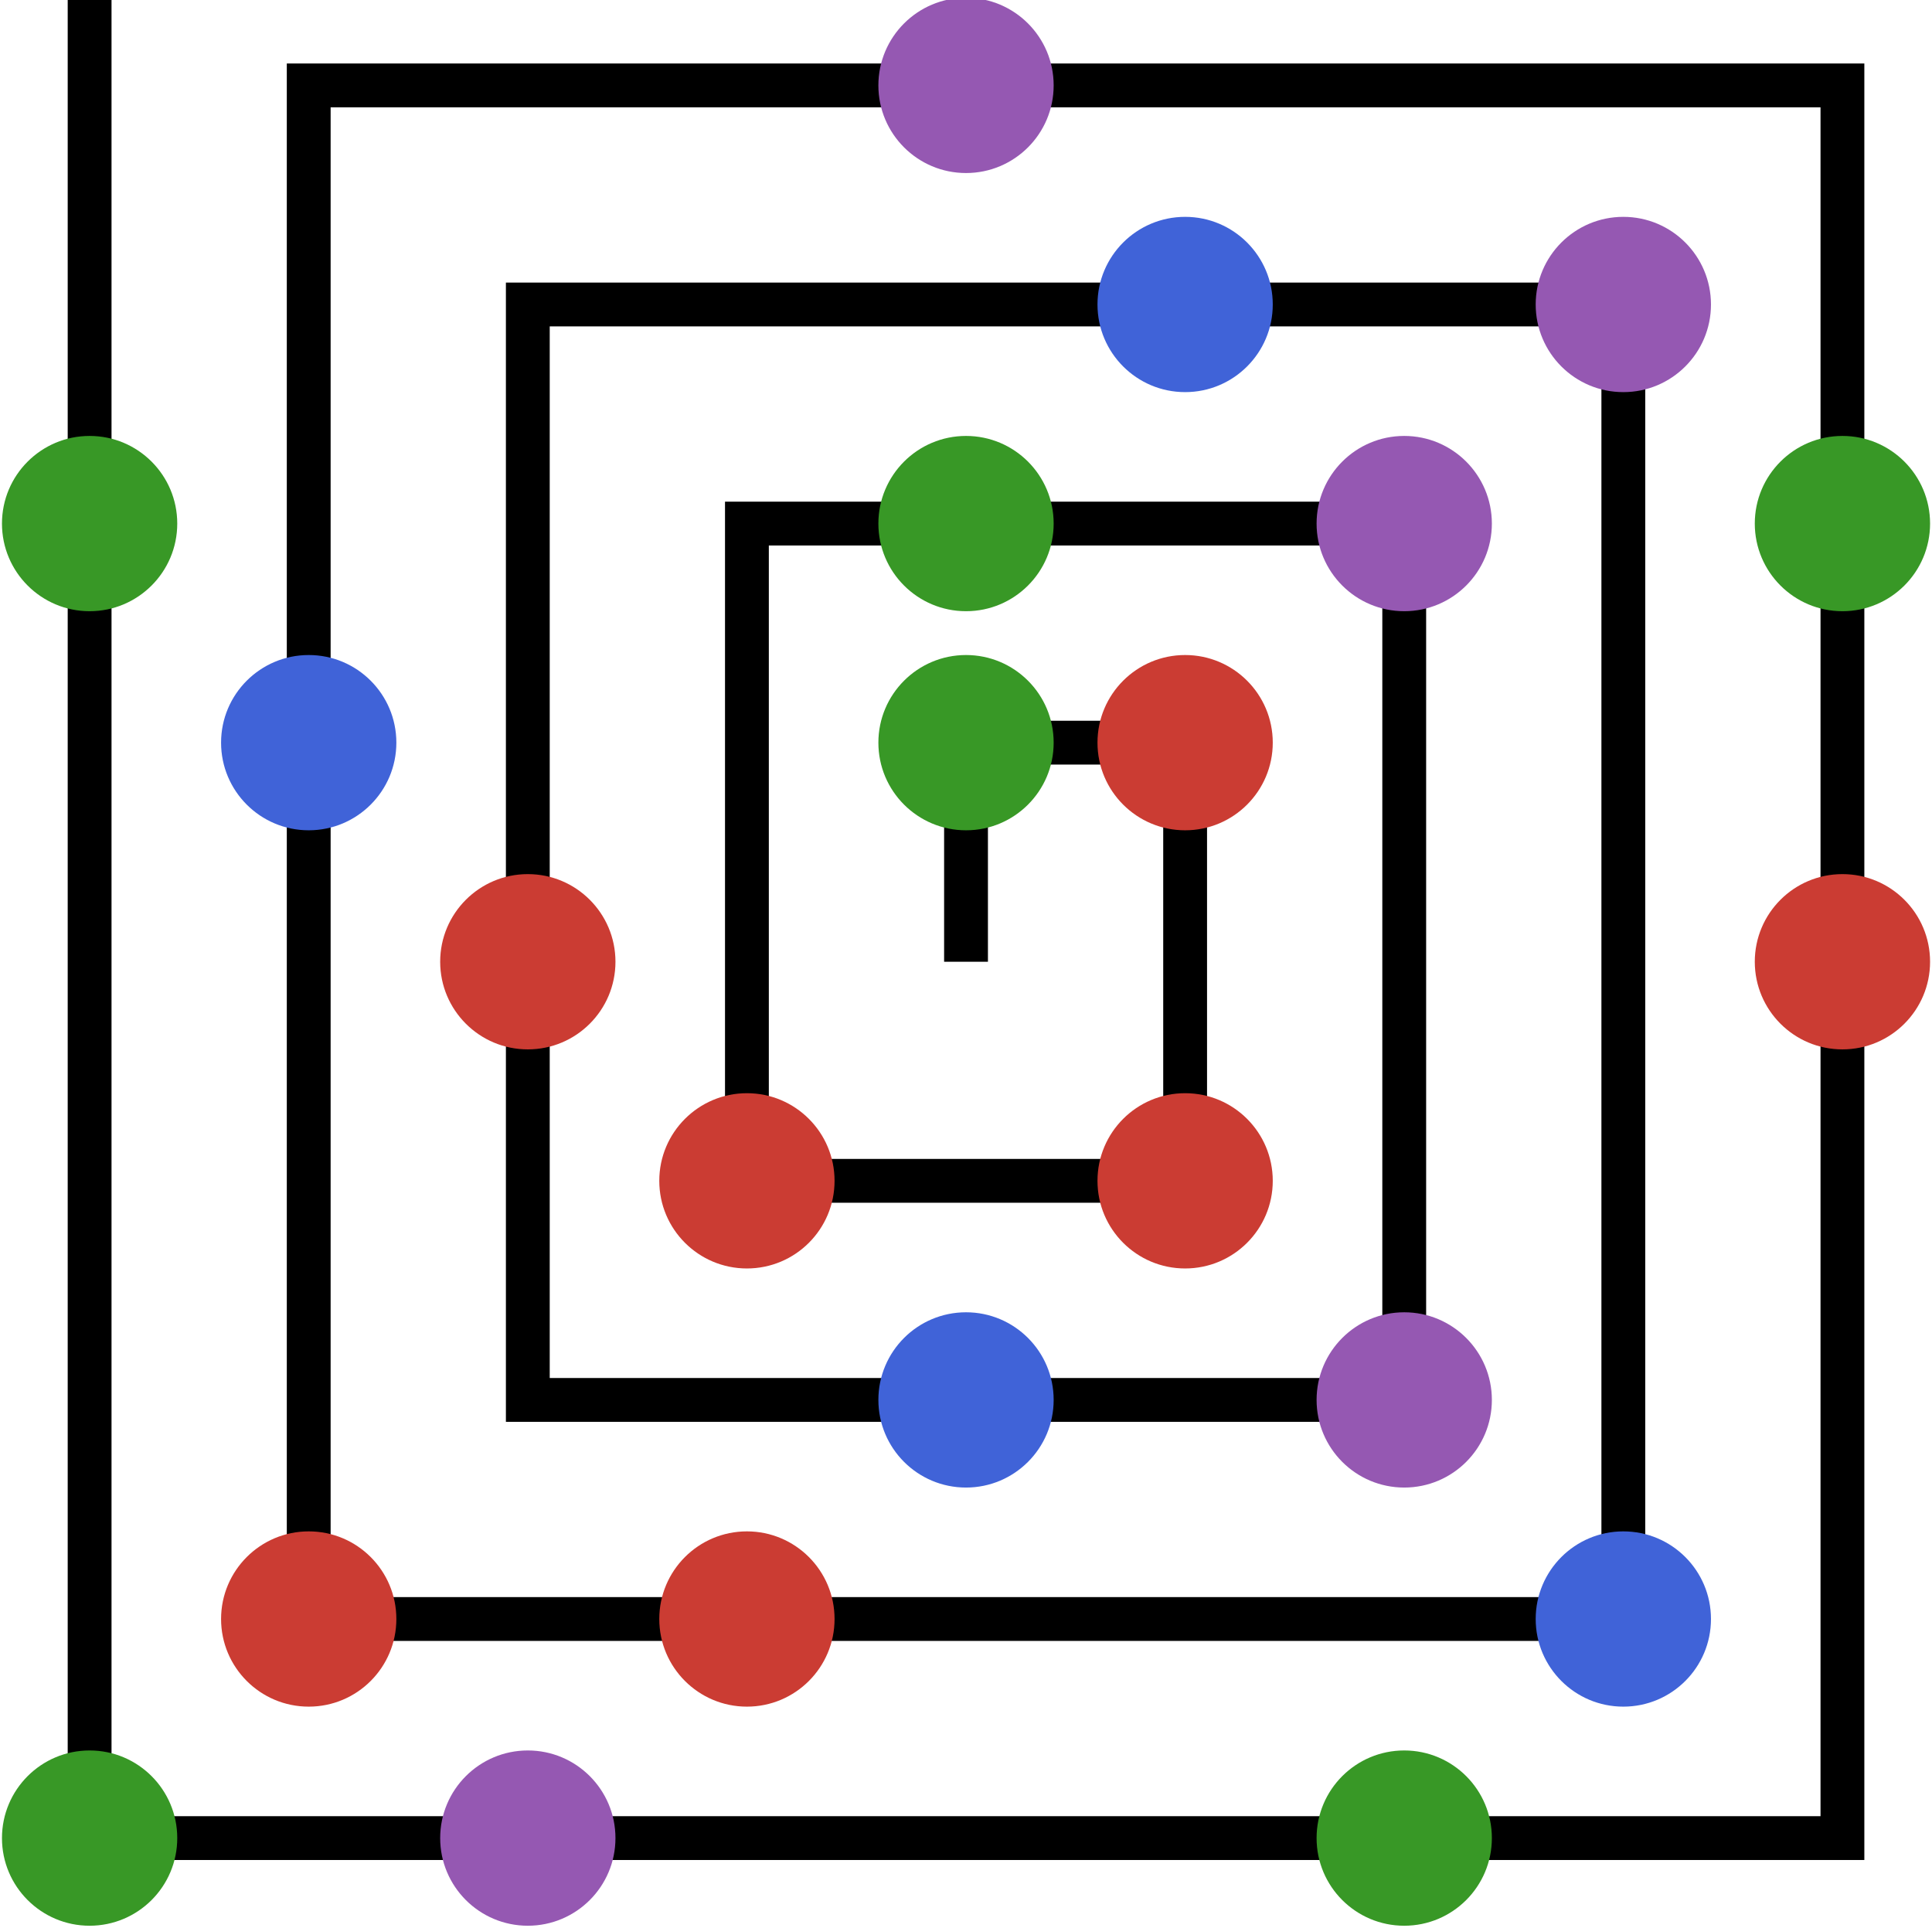 <?xml version="1.0" encoding="UTF-8" standalone="no"?>
<!-- Created with Inkscape (http://www.inkscape.org/) -->

<svg
   id="svg5"
   version="1.1"
   viewBox="0 0 44.089 44.006"
   height="44.006"
   width="44.089"
   xmlns:inkscape="http://www.inkscape.org/namespaces/inkscape"
   xmlns:sodipodi="http://sodipodi.sourceforge.net/DTD/sodipodi-0.dtd"
   xmlns="http://www.w3.org/2000/svg"
   xmlns:svg="http://www.w3.org/2000/svg">
  <sodipodi:namedview
     id="namedview7"
     pagecolor="#ffffff"
     bordercolor="#111111"
     borderopacity="1"
     inkscape:showpageshadow="0"
     inkscape:pageopacity="0"
     inkscape:pagecheckerboard="1"
     inkscape:deskcolor="#d1d1d1"
     inkscape:document-units="px"
     showgrid="true"
     inkscape:zoom="14.433333"
     inkscape:cx="54.387991"
     inkscape:cy="52.863741"
     inkscape:window-width="1920"
     inkscape:window-height="1043"
     inkscape:window-x="0"
     inkscape:window-y="0"
     inkscape:window-maximized="1"
     inkscape:current-layer="layer1">
    <inkscape:grid
       type="xygrid"
       id="grid1412" />
  </sodipodi:namedview>
  <defs
     id="defs2">
    <linearGradient
       id="linearGradient2098"
       inkscape:swatch="solid">
      <stop
         style="stop-color:#ff2a2a;stop-opacity:1;"
         offset="0"
         id="stop2096" />
    </linearGradient>
    <filter
       inkscape:collect="always"
       style="color-interpolation-filters:sRGB"
       id="filter12548"
       x="-0.014"
       y="-0.001"
       width="1.027"
       height="1.014">
      <feGaussianBlur
         inkscape:collect="always"
         stdDeviation="0.02"
         id="feGaussianBlur12550" />
    </filter>
    <filter
       inkscape:collect="always"
       style="color-interpolation-filters:sRGB"
       id="filter13315"
       x="-0"
       y="-0.001"
       width="1.001"
       height="1.001">
      <feGaussianBlur
         inkscape:collect="always"
         stdDeviation="0.006"
         id="feGaussianBlur13317" />
    </filter>
    <filter
       inkscape:collect="always"
       style="color-interpolation-filters:sRGB"
       id="filter13319"
       x="-0.006"
       y="-0.006"
       width="1.011"
       height="1.011">
      <feGaussianBlur
         inkscape:collect="always"
         stdDeviation="0.009"
         id="feGaussianBlur13321" />
    </filter>
    <filter
       inkscape:collect="always"
       style="color-interpolation-filters:sRGB"
       id="filter13323"
       x="-0.005"
       y="-0.005"
       width="1.009"
       height="1.009">
      <feGaussianBlur
         inkscape:collect="always"
         stdDeviation="0.008"
         id="feGaussianBlur13325" />
    </filter>
  </defs>
  <g
     inkscape:label="Слой 1"
     inkscape:groupmode="layer"
     id="layer1"
     transform="translate(-37.955,-38.051)">
    <path
       style="opacity:1;mix-blend-mode:normal;fill:#ff2a2a;fill-opacity:0;stroke:#000000;stroke-opacity:1;filter:url(#filter12548)"
       d="m 60,60 v -5 h 5 V 65 H 55 V 50 H 70 V 70 H 50 V 45 H 75 V 75 H 45 V 40 H 80 V 80 H 40 V 37"
       id="path1527"
       sodipodi:nodetypes="cccccccccccccccccc" />
    <circle
       style="fill:#9558b2;fill-opacity:1;fill-rule:evenodd"
       id="circle5668"
       cx="70"
       cy="50"
       r="2" />
    <circle
       style="fill:#9558b2;fill-opacity:1;fill-rule:evenodd"
       id="circle5670"
       cx="70"
       cy="70"
       r="2" />
    <circle
       style="fill:#9558b2;fill-opacity:1;fill-rule:evenodd"
       id="circle5678"
       cx="75"
       cy="45"
       r="2" />
    <circle
       style="fill:#9558b2;fill-opacity:1;fill-rule:evenodd"
       id="circle5688"
       cx="60"
       cy="40"
       r="2" />
    <g
       id="g12570"
       style="filter:url(#filter13315)">
      <circle
         style="fill:#cb3c33;fill-opacity:1;fill-rule:evenodd"
         id="circle5646"
         cx="65"
         cy="55"
         r="2" />
      <circle
         style="fill:#cb3c33;fill-opacity:1;fill-rule:evenodd"
         id="circle5662"
         cx="65"
         cy="65"
         r="2" />
      <circle
         style="fill:#cb3c33;fill-opacity:1;fill-rule:evenodd"
         id="circle5664"
         cx="55"
         cy="65"
         r="2" />
      <circle
         style="fill:#cb3c33;fill-opacity:1;fill-rule:evenodd"
         id="circle5674"
         cx="50"
         cy="60"
         r="2" />
      <circle
         style="fill:#cb3c33;fill-opacity:1;fill-rule:evenodd"
         id="circle5682"
         cx="55"
         cy="75"
         r="2" />
      <circle
         style="fill:#cb3c33;fill-opacity:1;fill-rule:evenodd"
         id="circle5684"
         cx="45"
         cy="75"
         r="2" />
      <circle
         style="fill:#cb3c33;fill-opacity:1;fill-rule:evenodd"
         id="circle5692"
         cx="80"
         cy="60"
         r="2" />
    </g>
    <circle
       style="fill:#9558b2;fill-opacity:1;fill-rule:evenodd"
       id="circle5696"
       cx="50"
       cy="80"
       r="2" />
    <circle
       style="mix-blend-mode:normal;fill:#4063d8;fill-opacity:1;fill-rule:evenodd;filter:url(#filter13323)"
       id="circle5672"
       cx="60"
       cy="70"
       r="2" />
    <circle
       style="mix-blend-mode:normal;fill:#4063d8;fill-opacity:1;fill-rule:evenodd;filter:url(#filter13323)"
       id="circle5676"
       cx="65"
       cy="45"
       r="2" />
    <g
       id="g12553"
       style="mix-blend-mode:normal;filter:url(#filter13323)">
      <circle
         style="fill:#4063d8;fill-opacity:1;fill-rule:evenodd"
         id="circle5680"
         cx="75"
         cy="75"
         r="2" />
    </g>
    <circle
       style="mix-blend-mode:normal;fill:#4063d8;fill-opacity:1;fill-rule:evenodd;filter:url(#filter13323)"
       id="circle5686"
       cx="45"
       cy="55"
       r="2" />
    <circle
       style="mix-blend-mode:normal;fill:#389826;fill-opacity:1;fill-rule:evenodd;filter:url(#filter13319)"
       id="circle5616"
       cx="60"
       cy="55"
       r="2" />
    <circle
       style="mix-blend-mode:normal;fill:#389826;fill-opacity:1;fill-rule:evenodd;filter:url(#filter13319)"
       id="circle5666"
       cx="60"
       cy="50"
       r="2" />
    <circle
       style="mix-blend-mode:normal;fill:#389826;fill-opacity:1;fill-rule:evenodd;filter:url(#filter13319)"
       id="circle5690"
       cx="80"
       cy="50"
       r="2" />
    <circle
       style="mix-blend-mode:normal;fill:#389826;fill-opacity:1;fill-rule:evenodd;filter:url(#filter13319)"
       id="circle5694"
       cx="70"
       cy="80"
       r="2" />
    <circle
       style="mix-blend-mode:normal;fill:#389826;fill-opacity:1;fill-rule:evenodd;filter:url(#filter13319)"
       id="circle5698"
       cx="40"
       cy="80"
       r="2" />
    <circle
       style="mix-blend-mode:normal;fill:#389826;fill-opacity:1;fill-rule:evenodd;filter:url(#filter13319)"
       id="circle5700"
       cx="40"
       cy="50"
       r="2" />
  </g>
</svg>
